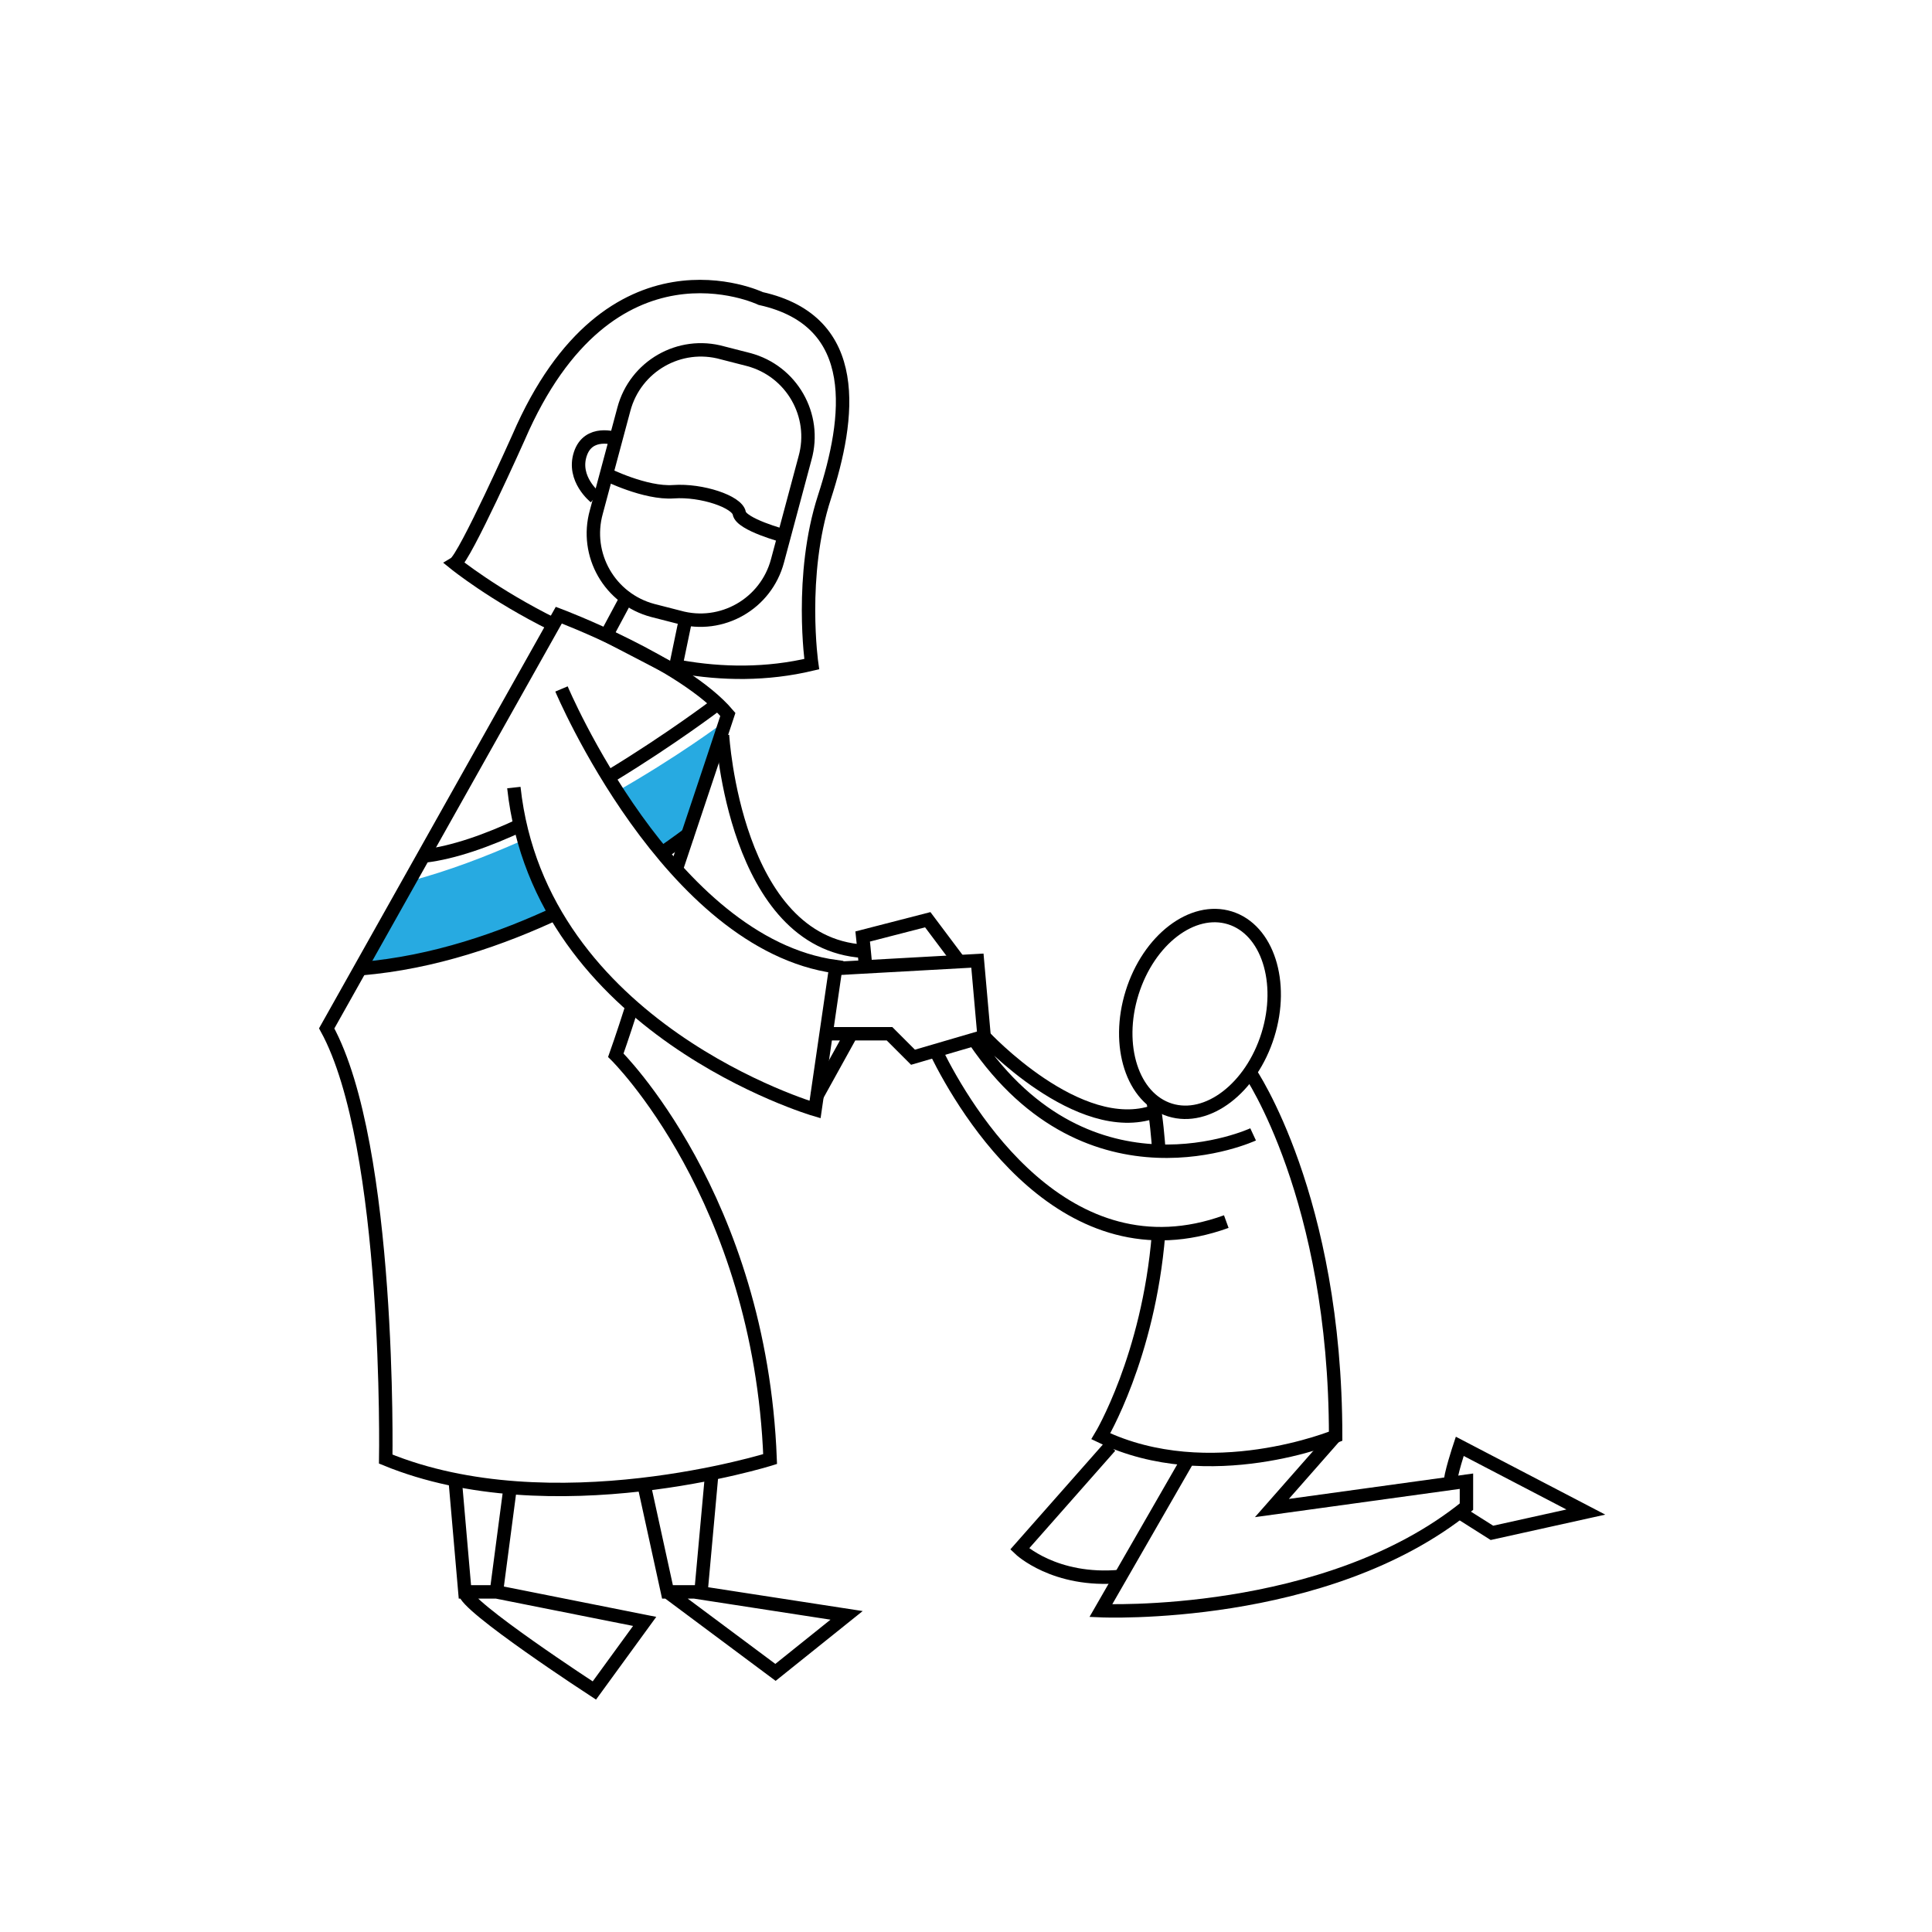 <svg version="1" xmlns="http://www.w3.org/2000/svg" width="288" height="288" viewBox="0 0 288 288"><path d="M82.1 134.2c-.8-1-1.7-2-2.4-3.1-1.2-1.8-1.8-3.7-2.1-5.7-5.2 2.3-10.7 4.4-16.3 5.9l-7.6 13.5s14.3-2.5 28.9-8.6c-.4-.6-.5-1.3-.5-2zm9.1-15.8c1.4 1 2.7 2.2 3.5 3.7 1.6 1.6 3.2 3.4 3.9 5.4 1.5-1 2.9-2.1 4.2-3.3l4.9-16.4s-6.6 5-16.5 10.6z" fill="#27AAE1"/><g fill="none" stroke="#000" stroke-width="2" stroke-miterlimit="10"><path d="M101.2 92l-3.9-1c-6.4-1.7-10.2-8.3-8.4-14.7L93 61c1.7-6.4 8.3-10.2 14.7-8.4l3.9 1c6.4 1.7 10.2 8.3 8.4 14.7l-4.1 15.3c-1.7 6.4-8.3 10.2-14.7 8.4z"/><path d="M90.4 70.7s5.8 2.9 10 2.6c4.2-.3 9.5 1.5 9.8 3.2.3 1.7 6.7 3.4 6.7 3.4M91.8 65.4s-4.1-1.4-5.3 2.3c-1.2 3.7 2.2 6.4 2.2 6.4"/><path d="M101.4 99.4c6.2 1.1 12.9 1.2 19.6-.4 0 0-1.9-13.2 1.9-24.9s5.8-26.2-9.5-29.6c0 0-22.5-10.8-36.1 20.7 0 0-8 17.9-9.5 18.8 0 0 5.8 4.7 14.7 9.1"/><path d="M93.4 89.1l-3 5.6 10.2 5.3 1.6-7.7"/><path d="M94.2 150.1c-1.4 4.4-2.4 7.2-2.4 7.2s21.5 21.1 23 60.2c0 0-32.5 10.2-57.3 0 0 0 .8-46.7-8.8-64.2l34.6-61.6s18.6 7 25.2 14.8c0 0-3.7 11.2-7.7 23.1"/><path d="M83.7 102.7s16 38 40.9 41.4l-3.1 21.3s-41-12-44.9-48"/><path d="M123.6 154.1h9l3.5 3.5 10.6-3.1-1-11.3-21.6 1.2m-16.4-34.8s1.8 31 21 32.2m-1.8 12.3l-5.2 9.4m-15.1-58.3s-6.6 5-15.3 10.3m-13.5 7.4c-5.1 2.4-10.2 4.2-14.5 4.7m39.5-3.4s-1.7 1.3-4.6 3.3m-15 8.5c-8.3 3.9-18.5 7.5-29.4 8.4m14.1 76.8l1.4 16.1H74l2-15.2m20-.8l3.5 16h5l1.6-17.6m-36.8 17.6c-.2 2 19.3 14.7 19.3 14.7l7.5-10.3-22.1-4.4m25.5 0l16.1 12 10.6-8.5-22.7-3.5"/><ellipse transform="rotate(-72.656 178.852 151.187)" cx="178.9" cy="151.2" rx="15" ry="10.6"/><path d="M186.3 159.8s12.8 18.6 12.8 54.3c0 0-18.8 7.8-35 0 0 0 7.1-11.8 8.6-30.1m14.1-14.9s-24.3 11.3-41.5-14m-5.7 1.8c4.3 8.7 19.2 33.9 43.2 25.2m-36.1-27.6s14.1 15.2 25.4 11.2m-29.3-22.6l-4.5-6-9.7 2.5s.3 2.8.5 5.3m43.7 27.1c-.2-2.5-.4-5.1-.9-7.8m-6.4 51.4L152 230.9s5.2 5 15 4.1"/><path d="M177.1 217.5l-13 22.6s33.5 1.5 54.5-15.5v-3.8l-29 4 9.5-10.8"/><path d="M216.2 221.2c-.1-1.1 1.4-5.6 1.4-5.6l18.8 9.8-14 3.1-4.9-3.1"/></g></svg>